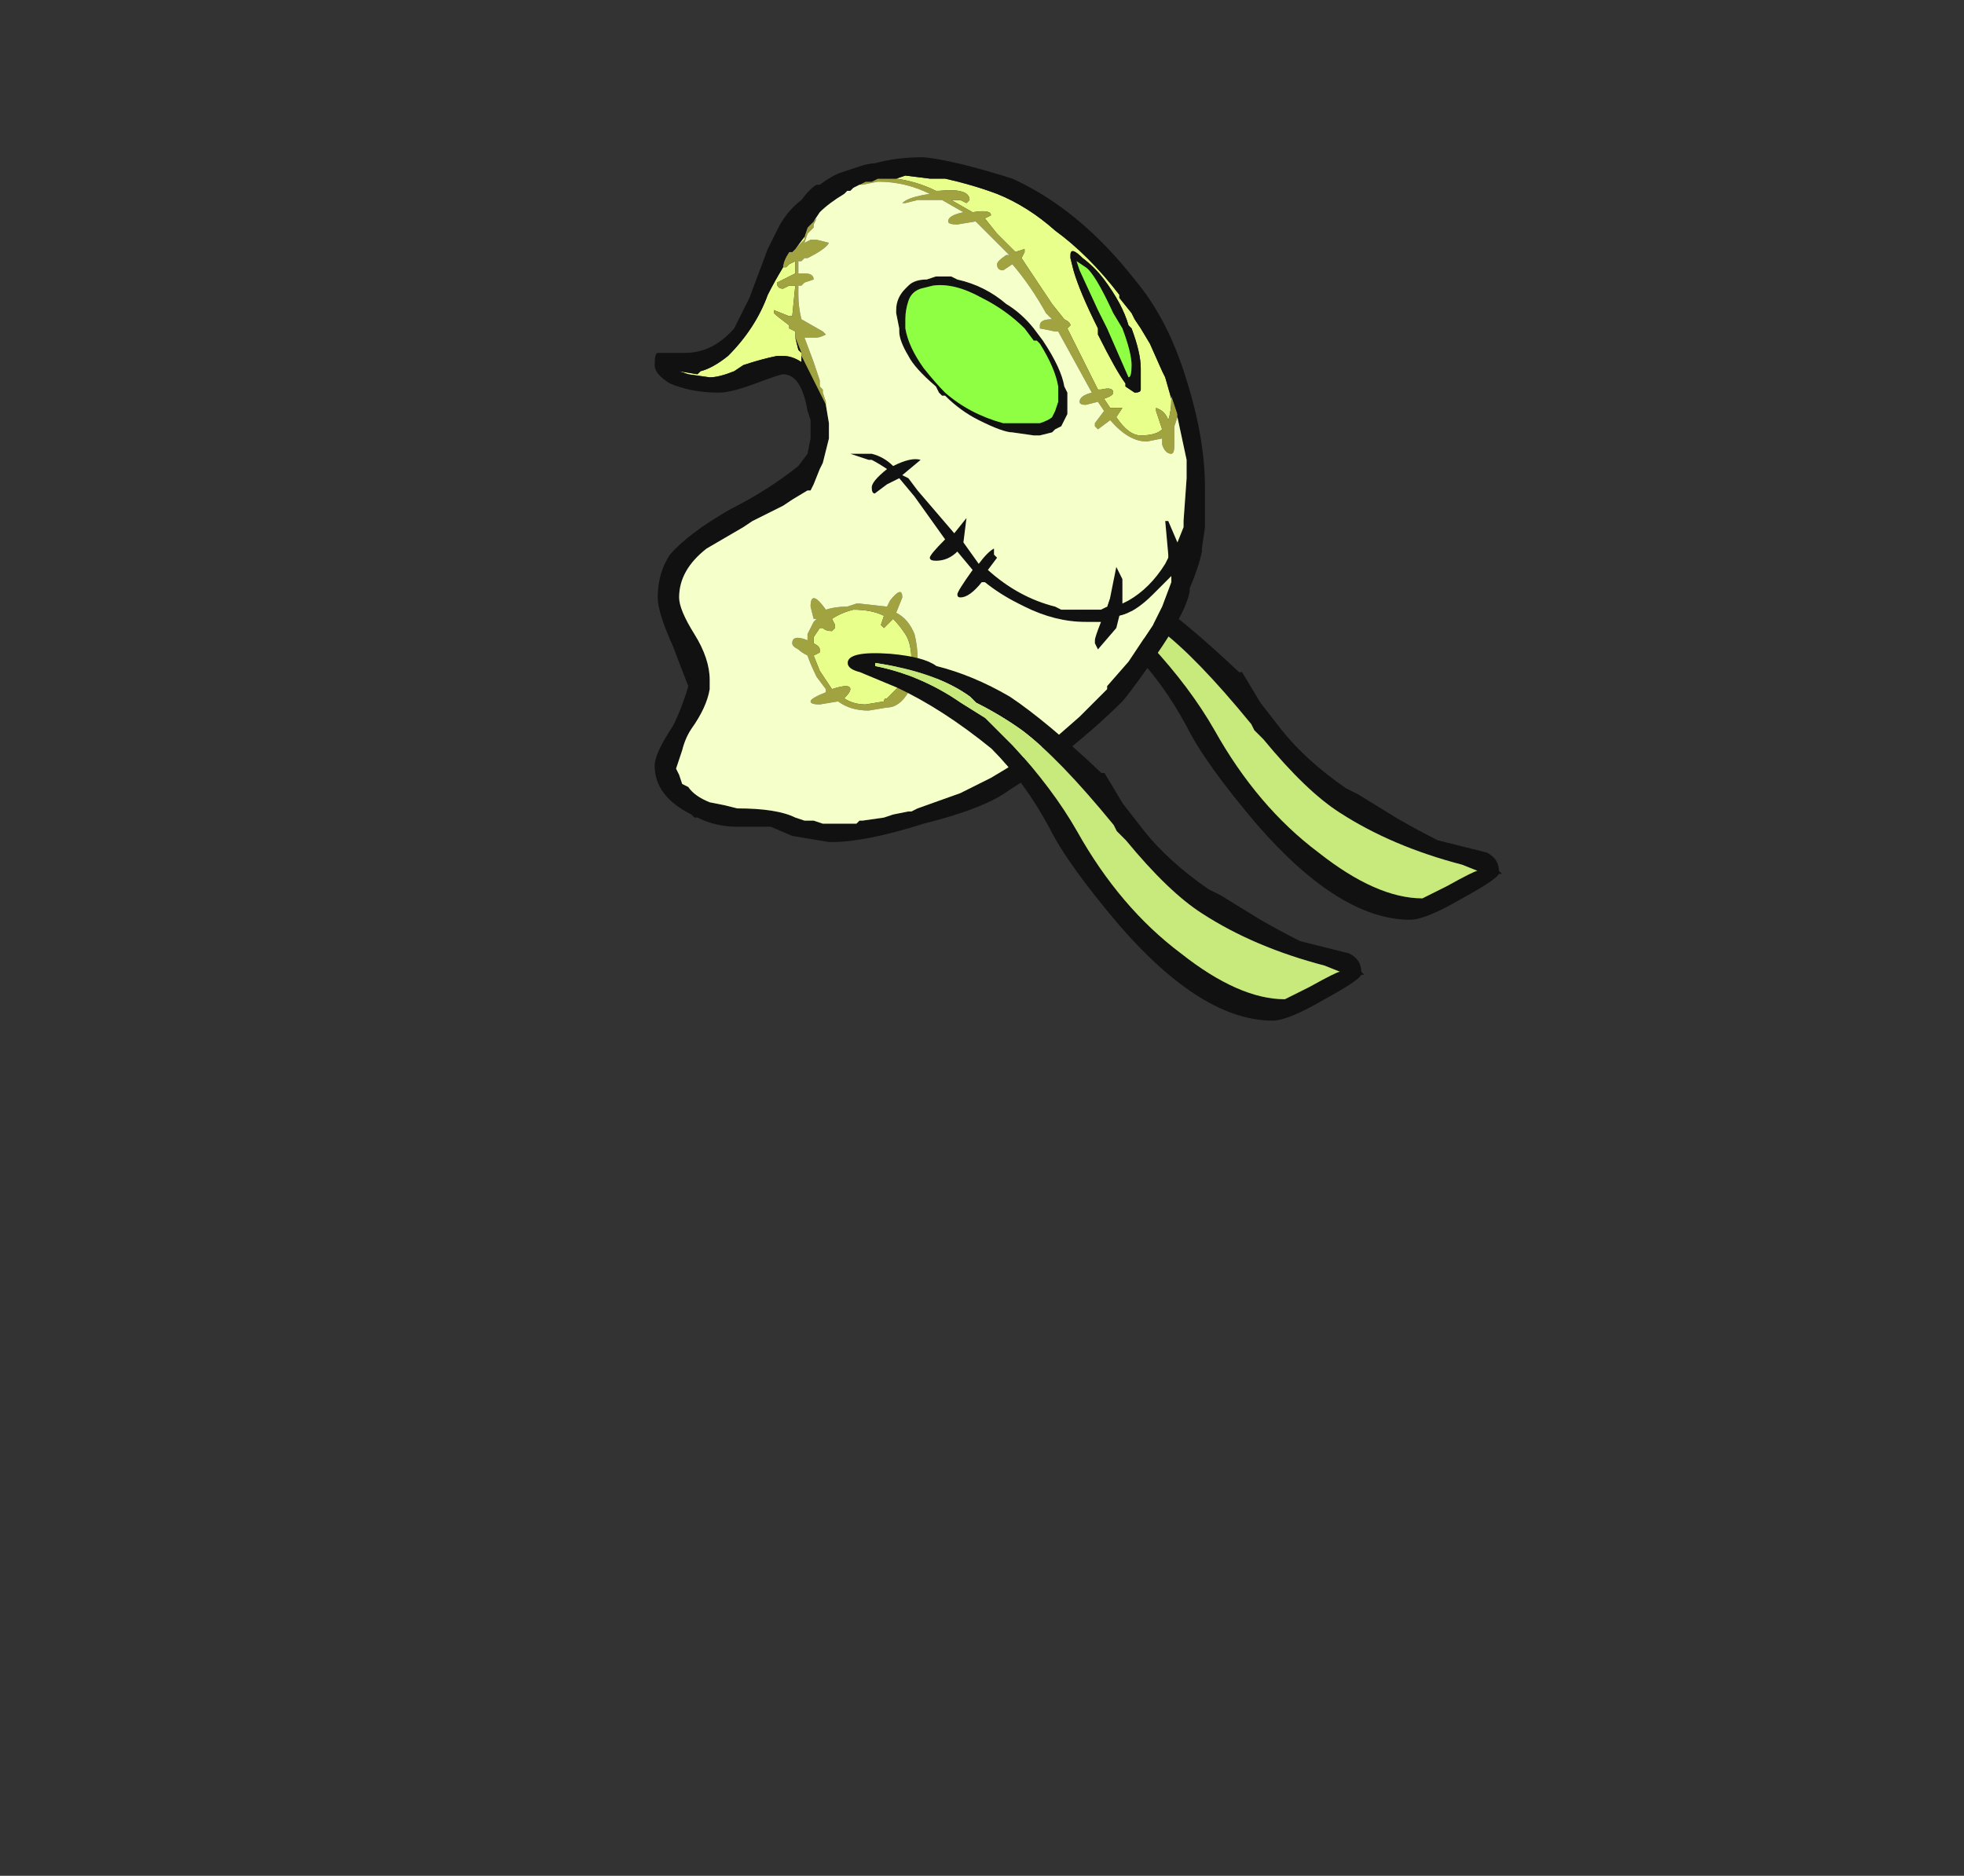 <?xml version="1.0" encoding="UTF-8" standalone="no"?>
<svg xmlns:ffdec="https://www.free-decompiler.com/flash" xmlns:xlink="http://www.w3.org/1999/xlink" ffdec:objectType="frame" height="214.75px" width="224.85px" xmlns="http://www.w3.org/2000/svg">
  <rect width="100%" height="100%" fill="#333333" stroke="none"/>
  <g transform="matrix(1.0, 0.0, 0.0, 1.0, 107.85, 79.0)">
    <use ffdec:characterId="577" ffdec:characterName="a_GhostArm05" height="42.0" transform="matrix(1.0, 0.0, 0.0, 1.0, 4.95, -15.7)" width="59.15" xlink:href="#sprite0"/>
    <use ffdec:characterId="575" ffdec:characterName="a_GhostBody5" height="78.4" transform="matrix(1.0, 0.0, 0.0, 1.0, -32.9, -61.0)" width="63.0" xlink:href="#sprite1"/>
    <use ffdec:characterId="577" ffdec:characterName="a_GhostArm05" height="42.0" transform="matrix(1.0, 0.0, 0.0, 1.0, -10.8, -4.15)" width="59.15" xlink:href="#sprite0"/>
  </g>
  <defs>
    <g id="sprite0" transform="matrix(1.0, 0.0, 0.0, 1.0, 0.0, 0.0)">
      <use ffdec:characterId="576" height="6.0" transform="matrix(7.0, 0.0, 0.0, 7.0, 0.0, 0.0)" width="8.45" xlink:href="#shape0"/>
    </g>
    <g id="shape0" transform="matrix(1.0, 0.0, 0.0, 1.0, 0.0, 0.0)">
      <path d="M8.05 5.2 L7.8 5.1 Q6.65 4.8 5.8 4.25 5.25 3.9 4.55 3.05 L4.4 2.9 4.35 2.8 Q3.45 1.7 2.85 1.25 2.5 1.0 2.1 0.8 L2.0 0.7 Q1.45 0.3 0.45 0.15 L0.45 0.2 Q1.2 0.35 1.85 0.8 L2.25 1.05 2.7 1.5 Q3.35 2.2 3.75 2.9 4.45 4.15 5.45 4.9 6.4 5.65 7.15 5.65 L7.55 5.45 Q8.0 5.2 8.05 5.2 M8.4 5.2 L8.45 5.25 8.4 5.25 Q8.35 5.35 7.8 5.65 7.2 6.0 6.95 6.0 5.8 6.0 4.45 4.45 3.6 3.45 3.3 2.85 2.9 2.1 2.35 1.55 1.55 0.9 0.8 0.55 L0.2 0.3 Q0.0 0.25 0.0 0.15 0.0 -0.05 0.7 0.0 1.25 0.05 1.45 0.2 2.05 0.35 2.65 0.7 3.25 1.1 4.15 1.95 L4.2 1.95 4.5 2.45 4.85 2.9 Q5.25 3.4 5.9 3.85 L6.1 3.95 6.75 4.35 Q7.1 4.55 7.4 4.7 L8.2 4.9 Q8.4 5.0 8.4 5.2" fill="#111111" fill-rule="evenodd" stroke="none"/>
      <path d="M8.05 5.2 Q8.0 5.2 7.55 5.45 L7.15 5.65 Q6.4 5.65 5.45 4.9 4.45 4.15 3.75 2.9 3.35 2.2 2.7 1.5 L2.25 1.05 1.85 0.8 Q1.2 0.35 0.45 0.2 L0.45 0.15 Q1.45 0.3 2.0 0.7 L2.1 0.8 Q2.5 1.0 2.85 1.25 3.45 1.7 4.35 2.8 L4.4 2.9 4.55 3.05 Q5.25 3.9 5.8 4.25 6.65 4.8 7.8 5.1 L8.05 5.2" fill="#c8e97c" fill-rule="evenodd" stroke="none"/>
    </g>
    <g id="sprite1" transform="matrix(1.0, 0.0, 0.0, 1.0, 0.0, 0.0)">
      <use ffdec:characterId="574" height="11.2" transform="matrix(7.0, 0.0, 0.0, 7.0, 0.0, 0.0)" width="9.0" xlink:href="#shape1"/>
    </g>
    <g id="shape1" transform="matrix(1.0, 0.0, 0.0, 1.0, 0.0, 0.0)">
      <path d="M8.45 3.95 Q8.45 4.15 8.4 4.3 8.35 4.15 8.2 4.1 L8.2 4.15 8.3 4.45 Q8.2 4.55 7.95 4.55 7.75 4.55 7.55 4.25 L7.65 4.1 7.45 4.1 7.35 3.95 Q7.5 3.9 7.5 3.85 7.5 3.75 7.3 3.8 L7.25 3.8 6.75 2.8 6.8 2.75 Q6.8 2.7 6.7 2.65 L6.5 2.4 6.0 1.65 6.05 1.55 6.05 1.5 5.9 1.55 5.6 1.25 5.4 1.0 5.5 0.95 Q5.5 0.85 5.2 0.9 L4.85 0.7 5.0 0.7 5.1 0.75 5.15 0.7 Q5.15 0.5 4.65 0.55 L4.6 0.55 Q4.3 0.4 3.95 0.35 L4.1 0.3 4.5 0.35 4.75 0.35 Q5.2 0.45 5.6 0.6 6.1 0.8 6.55 1.2 7.1 1.6 7.6 2.25 L7.6 2.3 7.8 2.55 7.85 2.65 7.95 2.8 8.1 3.05 8.3 3.5 8.35 3.6 8.45 3.95 M6.8 1.6 L6.8 1.65 6.85 1.85 Q6.95 2.2 7.25 2.8 L7.25 2.9 Q7.55 3.5 7.7 3.7 L7.7 3.75 7.85 3.85 Q7.95 3.85 7.95 3.8 L7.95 3.45 Q7.95 3.2 7.8 2.8 L7.75 2.75 Q7.65 2.4 7.35 2.0 7.2 1.8 7.0 1.65 6.8 1.45 6.8 1.6 M2.4 3.25 L2.4 3.25 2.4 3.35 Q2.25 3.25 2.1 3.25 L2.0 3.25 Q1.75 3.3 1.45 3.4 L1.3 3.5 Q1.05 3.6 0.9 3.6 L0.55 3.55 0.4 3.5 0.7 3.55 0.75 3.5 Q0.95 3.45 1.2 3.25 1.65 2.8 1.85 2.25 1.95 2.05 2.1 1.8 L2.15 1.8 2.2 1.75 2.3 1.7 2.3 1.9 2.0 2.05 Q2.0 2.15 2.1 2.15 L2.2 2.1 2.3 2.1 2.25 2.6 2.2 2.6 1.95 2.5 1.95 2.55 Q2.0 2.6 2.2 2.75 L2.2 2.8 2.3 2.85 2.3 2.95 2.35 3.15 2.4 3.2 2.4 3.25 M2.3 1.5 L2.45 1.3 2.45 1.35 2.3 1.5 M3.75 7.5 L3.7 7.65 3.75 7.7 3.9 7.55 Q4.0 7.65 4.1 7.8 4.2 7.95 4.2 8.25 4.0 8.2 3.9 8.3 4.0 8.35 4.15 8.45 L4.1 8.5 Q3.9 8.45 3.9 8.55 3.9 8.6 4.0 8.65 L3.8 8.85 Q3.75 8.85 3.75 8.9 L3.45 8.95 Q3.25 8.95 3.1 8.85 3.2 8.75 3.2 8.7 3.2 8.6 2.9 8.7 L2.7 8.4 2.6 8.15 2.7 8.1 2.7 8.05 Q2.7 8.0 2.6 7.95 L2.6 7.85 2.7 7.7 2.75 7.7 Q2.8 7.75 2.9 7.75 L2.95 7.7 2.95 7.65 2.9 7.55 Q3.05 7.45 3.25 7.4 3.55 7.4 3.75 7.5" fill="#e8ff8c" fill-rule="evenodd" stroke="none"/>
      <path d="M3.95 0.35 Q4.3 0.4 4.6 0.55 L4.65 0.55 Q5.15 0.5 5.15 0.7 L5.1 0.75 5.0 0.7 4.85 0.7 5.2 0.9 Q5.5 0.85 5.5 0.95 L5.4 1.0 5.6 1.25 5.9 1.55 6.05 1.5 6.05 1.55 6.0 1.65 6.5 2.4 6.7 2.65 Q6.8 2.7 6.8 2.75 L6.75 2.8 7.25 3.8 7.3 3.8 Q7.5 3.75 7.5 3.85 7.5 3.9 7.35 3.95 L7.45 4.1 7.65 4.1 7.55 4.25 Q7.75 4.55 7.95 4.55 8.2 4.55 8.3 4.45 L8.2 4.15 8.2 4.1 Q8.35 4.15 8.4 4.3 8.45 4.15 8.45 3.95 L8.45 3.9 8.55 4.2 8.55 4.25 8.5 4.4 8.5 4.7 Q8.5 4.85 8.45 4.85 8.35 4.85 8.3 4.7 L8.3 4.6 8.05 4.65 Q7.75 4.65 7.45 4.3 L7.25 4.45 7.2 4.4 7.2 4.35 7.35 4.15 7.25 4.0 7.05 4.05 Q6.95 4.05 6.95 4.0 6.95 3.9 7.15 3.85 L6.6 2.85 6.55 2.85 6.3 2.8 6.3 2.75 Q6.3 2.65 6.5 2.65 L6.4 2.55 Q6.15 2.1 5.85 1.75 L5.7 1.85 Q5.6 1.85 5.6 1.75 5.6 1.7 5.75 1.6 L5.8 1.6 Q5.5 1.3 5.25 1.05 L4.95 1.1 Q4.8 1.1 4.8 1.05 4.8 0.95 5.05 0.9 L4.7 0.7 4.3 0.7 4.1 0.75 4.05 0.75 Q4.15 0.65 4.5 0.6 4.1 0.4 3.65 0.4 L3.4 0.45 3.35 0.45 3.45 0.4 3.55 0.4 3.65 0.35 3.95 0.35 M2.6 1.05 L2.65 1.0 2.6 1.1 2.6 1.15 2.5 1.25 2.45 1.4 2.55 1.35 2.65 1.35 2.85 1.4 Q2.8 1.5 2.5 1.65 L2.45 1.65 2.4 1.7 2.35 1.7 2.35 1.9 2.45 1.9 Q2.6 1.9 2.6 2.0 L2.45 2.05 2.4 2.1 2.35 2.1 2.35 2.25 Q2.35 2.45 2.4 2.65 L2.75 2.85 2.8 2.9 Q2.7 2.95 2.65 2.95 L2.45 2.95 2.6 3.35 2.7 3.65 2.7 3.75 2.75 3.8 2.75 3.85 2.8 4.0 2.8 4.05 2.4 3.25 2.4 3.2 2.3 2.95 2.3 2.85 2.2 2.8 2.2 2.75 Q2.0 2.6 1.95 2.55 L1.95 2.5 2.2 2.6 2.25 2.6 2.3 2.1 2.2 2.1 2.1 2.15 Q2.0 2.15 2.0 2.05 L2.3 1.9 2.3 1.7 2.2 1.75 2.15 1.8 2.1 1.8 Q2.1 1.7 2.2 1.55 L2.25 1.55 2.3 1.5 2.45 1.35 2.45 1.3 2.5 1.15 2.6 1.05 M4.4 8.75 L4.35 8.8 4.15 8.75 Q4.0 9.0 3.8 9.0 L3.5 9.05 Q3.2 9.05 3.0 8.9 L2.7 8.95 Q2.55 8.95 2.55 8.9 2.55 8.85 2.8 8.75 L2.8 8.7 2.65 8.5 Q2.55 8.3 2.5 8.15 2.4 8.1 2.35 8.05 2.25 8.0 2.25 7.95 2.25 7.8 2.5 7.9 L2.5 7.8 Q2.55 7.7 2.6 7.6 L2.65 7.55 2.6 7.55 2.55 7.35 Q2.55 7.05 2.8 7.4 2.95 7.35 3.15 7.35 L3.3 7.3 3.35 7.3 3.8 7.35 3.85 7.25 Q4.05 7.0 4.05 7.2 L3.95 7.45 Q4.15 7.55 4.25 7.8 4.3 8.0 4.3 8.2 L4.3 8.25 Q4.6 8.35 4.6 8.5 4.6 8.6 4.55 8.6 L4.25 8.5 4.25 8.55 Q4.45 8.65 4.45 8.7 L4.4 8.75 M3.75 7.5 Q3.55 7.4 3.25 7.4 3.05 7.45 2.9 7.55 L2.95 7.65 2.95 7.7 2.9 7.75 Q2.8 7.75 2.75 7.7 L2.7 7.7 2.6 7.85 2.6 7.95 Q2.7 8.0 2.7 8.05 L2.7 8.1 2.6 8.15 2.7 8.4 2.9 8.7 Q3.2 8.6 3.2 8.7 3.2 8.75 3.1 8.85 3.25 8.95 3.45 8.95 L3.75 8.9 Q3.75 8.85 3.8 8.85 L4.0 8.65 Q3.9 8.6 3.9 8.55 3.9 8.45 4.1 8.5 L4.15 8.45 Q4.0 8.35 3.9 8.3 4.0 8.2 4.2 8.25 4.2 7.95 4.1 7.8 4.0 7.65 3.9 7.55 L3.75 7.7 3.7 7.65 3.75 7.5" fill="#a0a33f" fill-rule="evenodd" stroke="none"/>
      <path d="M8.45 3.95 L8.35 3.6 8.3 3.5 8.1 3.05 7.95 2.8 7.85 2.65 7.8 2.55 7.6 2.3 7.6 2.25 Q7.1 1.6 6.55 1.2 6.1 0.8 5.6 0.6 5.2 0.45 4.75 0.35 L4.5 0.35 4.1 0.3 3.95 0.35 3.65 0.35 3.55 0.4 3.45 0.4 3.35 0.45 3.25 0.5 3.2 0.55 3.15 0.55 3.1 0.6 Q2.85 0.75 2.7 0.9 L2.6 1.05 2.5 1.15 2.45 1.3 2.3 1.5 2.25 1.55 2.2 1.55 Q2.1 1.7 2.1 1.8 1.95 2.05 1.85 2.25 1.65 2.8 1.2 3.25 0.95 3.45 0.75 3.5 L0.7 3.55 0.4 3.5 0.55 3.55 0.9 3.6 Q1.05 3.6 1.3 3.5 L1.45 3.4 Q1.75 3.3 2.0 3.25 L2.1 3.25 Q2.25 3.25 2.4 3.35 L2.4 3.25 2.4 3.25 2.8 4.05 2.85 4.35 2.85 4.6 2.75 5.0 2.7 5.1 2.6 5.35 2.55 5.45 2.5 5.45 2.25 5.6 2.1 5.7 1.6 5.95 1.45 6.05 0.85 6.4 Q0.4 6.75 0.4 7.2 0.4 7.4 0.65 7.8 0.9 8.2 0.9 8.55 L0.9 8.7 Q0.85 9.0 0.6 9.35 0.5 9.5 0.45 9.7 L0.35 10.0 0.4 10.1 0.45 10.25 0.55 10.3 Q0.65 10.45 0.9 10.55 L1.15 10.6 1.35 10.65 Q2.0 10.65 2.3 10.8 L2.45 10.85 2.6 10.85 2.75 10.9 3.3 10.9 3.35 10.85 3.4 10.85 3.75 10.8 3.9 10.75 4.15 10.7 4.2 10.7 4.3 10.65 5.0 10.4 5.5 10.15 5.75 10.0 6.55 9.5 6.95 9.15 7.4 8.7 7.4 8.65 7.75 8.25 8.15 7.65 8.3 7.35 8.45 6.95 8.45 6.85 8.15 7.15 Q7.85 7.45 7.6 7.5 L7.55 7.7 7.25 8.05 7.2 7.95 7.2 7.9 Q7.2 7.85 7.3 7.6 L7.05 7.6 Q6.55 7.6 6.05 7.35 L5.95 7.3 Q5.65 7.15 5.4 6.95 L5.35 6.95 Q5.15 7.2 5.0 7.2 4.95 7.2 4.95 7.15 4.95 7.1 5.2 6.75 L4.95 6.45 Q4.8 6.6 4.6 6.6 4.5 6.6 4.5 6.55 4.5 6.5 4.75 6.25 L4.25 5.55 4.0 5.25 3.8 5.35 3.6 5.5 Q3.55 5.5 3.55 5.4 3.55 5.3 3.8 5.1 3.65 5.0 3.55 4.95 L3.5 4.95 3.2 4.85 3.55 4.85 Q3.75 4.9 3.9 5.05 4.2 4.9 4.35 4.95 L4.05 5.2 4.15 5.25 4.3 5.45 4.9 6.15 5.1 5.9 5.05 6.3 5.3 6.65 Q5.45 6.45 5.55 6.4 L5.55 6.5 5.6 6.55 5.45 6.75 Q5.95 7.2 6.55 7.35 L6.65 7.4 7.3 7.4 7.4 7.35 7.45 7.2 7.55 6.7 7.65 6.9 7.65 7.3 7.75 7.25 Q8.1 7.05 8.35 6.65 L8.4 6.55 8.4 6.5 8.35 5.95 8.4 5.95 8.55 6.3 8.65 6.05 8.65 5.95 8.7 5.25 8.7 4.95 8.55 4.25 8.55 4.2 8.45 3.9 8.45 3.95 M6.9 1.7 L6.95 1.85 7.25 2.5 7.4 2.8 7.75 3.6 Q7.8 3.6 7.8 3.4 7.8 3.2 7.65 2.8 L7.5 2.55 Q7.2 1.9 7.05 1.8 L6.9 1.7 M6.8 1.6 Q6.8 1.45 7.0 1.65 7.2 1.8 7.35 2.0 7.65 2.4 7.75 2.75 L7.8 2.8 Q7.95 3.2 7.95 3.45 L7.95 3.8 Q7.95 3.85 7.85 3.85 L7.7 3.75 7.7 3.7 Q7.55 3.5 7.25 2.9 L7.25 2.8 Q6.95 2.2 6.85 1.85 L6.8 1.65 6.8 1.6 M6.2 3.0 L6.05 2.8 Q5.75 2.5 5.35 2.3 4.9 2.05 4.55 2.1 L4.35 2.15 Q4.2 2.2 4.15 2.35 4.1 2.5 4.1 2.65 L4.1 2.8 Q4.15 3.1 4.4 3.45 4.6 3.7 4.75 3.85 5.15 4.2 5.7 4.35 L6.3 4.35 Q6.45 4.3 6.5 4.25 L6.55 4.15 6.6 4.0 6.6 3.75 Q6.55 3.45 6.3 3.05 L6.25 3.0 6.2 3.0 M6.35 3.0 Q6.65 3.45 6.7 3.75 L6.75 3.85 6.75 4.2 6.65 4.4 6.55 4.45 6.5 4.5 6.3 4.55 6.2 4.55 5.85 4.5 Q5.7 4.5 5.3 4.3 5.0 4.15 4.75 3.9 L4.7 3.9 4.65 3.85 4.6 3.75 Q4.25 3.45 4.15 3.25 4.0 3.0 4.0 2.85 L4.0 2.8 3.95 2.55 3.95 2.5 Q3.95 2.3 4.1 2.15 L4.15 2.1 Q4.25 2.0 4.45 2.0 L4.6 1.95 4.85 1.95 4.95 2.0 Q5.4 2.1 5.75 2.4 6.0 2.55 6.2 2.8 L6.35 3.0 M7.85 2.0 Q8.4 2.65 8.7 3.65 9.0 4.6 9.0 5.4 L9.0 6.05 8.95 6.4 8.95 6.45 Q8.9 6.7 8.75 7.05 L8.75 7.1 Q8.7 7.4 8.3 8.0 7.9 8.6 7.65 8.9 7.2 9.35 6.5 9.9 L5.8 10.35 Q5.4 10.65 4.4 10.9 3.45 11.2 2.9 11.2 L2.85 11.2 2.25 11.1 1.9 10.95 1.35 10.95 Q1.0 10.95 0.7 10.8 L0.65 10.8 0.6 10.75 Q0.0 10.45 0.0 9.95 0.0 9.75 0.3 9.3 0.45 9.0 0.55 8.65 0.45 8.4 0.3 8.0 0.05 7.45 0.05 7.2 0.05 6.8 0.25 6.5 0.55 6.15 1.25 5.75 1.85 5.45 2.35 5.05 L2.5 4.85 2.55 4.6 2.55 4.3 2.5 4.15 Q2.4 3.55 2.1 3.55 2.05 3.55 1.65 3.7 1.25 3.85 1.05 3.85 0.6 3.85 0.25 3.7 0.0 3.55 0.0 3.4 0.0 3.2 0.05 3.2 L0.5 3.2 Q0.95 3.2 1.3 2.8 L1.55 2.3 1.85 1.5 2.05 1.1 Q2.2 0.85 2.4 0.7 2.55 0.5 2.65 0.45 L2.7 0.45 Q2.9 0.3 3.05 0.25 L3.35 0.15 Q3.5 0.1 3.6 0.1 3.95 0.0 4.4 0.0 4.9 0.05 5.85 0.35 6.95 0.85 7.85 2.0 M2.4 1.7 L2.35 1.7 2.4 1.7 M2.3 2.95 L2.4 3.2 2.35 3.15 2.3 2.95" fill="#111111" fill-rule="evenodd" stroke="none"/>
      <path d="M6.9 1.7 L7.05 1.8 Q7.2 1.9 7.5 2.55 L7.65 2.8 Q7.8 3.2 7.8 3.4 7.8 3.6 7.75 3.6 L7.4 2.8 7.25 2.5 6.95 1.85 6.9 1.7 M6.2 3.0 L6.25 3.0 6.3 3.05 Q6.55 3.45 6.6 3.75 L6.6 4.0 6.55 4.15 6.5 4.25 Q6.45 4.3 6.3 4.35 L5.7 4.35 Q5.15 4.2 4.75 3.85 4.6 3.7 4.4 3.45 4.15 3.1 4.1 2.8 L4.1 2.65 Q4.1 2.5 4.15 2.35 4.2 2.2 4.35 2.15 L4.55 2.1 Q4.9 2.05 5.35 2.3 5.75 2.5 6.05 2.8 L6.2 3.0" fill="#8fff44" fill-rule="evenodd" stroke="none"/>
      <path d="M3.35 0.45 L3.4 0.45 3.65 0.4 Q4.1 0.4 4.5 0.6 4.15 0.65 4.05 0.75 L4.1 0.75 4.3 0.7 4.7 0.7 5.05 0.9 Q4.8 0.95 4.8 1.05 4.8 1.1 4.95 1.1 L5.25 1.05 Q5.5 1.3 5.8 1.6 L5.75 1.6 Q5.6 1.7 5.6 1.75 5.6 1.85 5.7 1.85 L5.85 1.75 Q6.15 2.1 6.4 2.55 L6.5 2.65 Q6.3 2.65 6.3 2.75 L6.3 2.8 6.55 2.85 6.6 2.85 7.15 3.85 Q6.95 3.9 6.95 4.0 6.95 4.05 7.05 4.05 L7.25 4.0 7.35 4.15 7.2 4.35 7.2 4.4 7.25 4.45 7.45 4.3 Q7.75 4.65 8.05 4.65 L8.3 4.6 8.3 4.7 Q8.35 4.85 8.45 4.85 8.5 4.85 8.5 4.7 L8.5 4.4 8.55 4.25 8.7 4.95 8.7 5.25 8.65 5.95 8.65 6.05 8.55 6.3 8.4 5.95 8.35 5.95 8.4 6.5 8.4 6.55 8.35 6.65 Q8.1 7.05 7.75 7.25 L7.65 7.3 7.65 6.9 7.55 6.7 7.45 7.2 7.4 7.35 7.3 7.4 6.65 7.4 6.55 7.35 Q5.95 7.2 5.45 6.75 L5.6 6.55 5.55 6.5 5.55 6.4 Q5.45 6.45 5.3 6.65 L5.05 6.3 5.1 5.9 4.9 6.15 4.3 5.45 4.15 5.25 4.05 5.2 4.35 4.95 Q4.2 4.9 3.9 5.05 3.75 4.9 3.55 4.85 L3.2 4.85 3.5 4.95 3.55 4.95 Q3.65 5.0 3.8 5.1 3.55 5.3 3.55 5.4 3.55 5.5 3.6 5.5 L3.8 5.35 4.0 5.25 4.25 5.55 4.75 6.25 Q4.5 6.5 4.5 6.55 4.5 6.6 4.6 6.6 4.8 6.6 4.95 6.45 L5.2 6.75 Q4.95 7.1 4.95 7.15 4.95 7.2 5.0 7.2 5.15 7.2 5.35 6.95 L5.4 6.95 Q5.65 7.15 5.95 7.3 L6.05 7.35 Q6.55 7.6 7.05 7.6 L7.3 7.6 Q7.2 7.85 7.2 7.9 L7.2 7.95 7.25 8.05 7.55 7.7 7.6 7.5 Q7.85 7.45 8.15 7.15 L8.45 6.85 8.45 6.95 8.3 7.35 8.15 7.65 7.75 8.25 7.4 8.65 7.4 8.7 6.95 9.15 6.55 9.5 5.75 10.0 5.5 10.15 5.0 10.4 4.3 10.65 4.2 10.7 4.15 10.7 3.9 10.75 3.75 10.8 3.4 10.85 3.35 10.85 3.3 10.9 2.75 10.9 2.6 10.85 2.45 10.85 2.3 10.8 Q2.0 10.65 1.35 10.65 L1.15 10.6 0.9 10.55 Q0.65 10.45 0.55 10.3 L0.45 10.25 0.4 10.1 0.35 10.0 0.45 9.7 Q0.5 9.5 0.6 9.35 0.85 9.0 0.9 8.7 L0.9 8.55 Q0.9 8.2 0.65 7.8 0.4 7.4 0.4 7.2 0.4 6.75 0.85 6.4 L1.45 6.05 1.6 5.95 2.1 5.7 2.25 5.6 2.5 5.45 2.55 5.45 2.6 5.35 2.7 5.1 2.75 5.0 2.85 4.6 2.85 4.35 2.8 4.05 2.8 4.0 2.75 3.85 2.75 3.8 2.7 3.75 2.7 3.65 2.6 3.35 2.45 2.95 2.65 2.95 Q2.7 2.95 2.8 2.9 L2.75 2.85 2.4 2.65 Q2.35 2.45 2.35 2.25 L2.35 2.1 2.4 2.1 2.45 2.05 2.6 2.0 Q2.6 1.9 2.45 1.9 L2.35 1.9 2.35 1.7 2.4 1.7 2.45 1.65 2.5 1.65 Q2.8 1.5 2.85 1.4 L2.65 1.35 2.55 1.35 2.45 1.4 2.5 1.25 2.6 1.15 2.6 1.1 2.65 1.0 2.6 1.05 2.7 0.9 Q2.85 0.75 3.1 0.6 L3.15 0.55 3.2 0.55 3.25 0.5 3.35 0.45 M6.35 3.0 L6.2 2.8 Q6.0 2.55 5.75 2.4 5.4 2.1 4.95 2.0 L4.85 1.95 4.6 1.95 4.45 2.0 Q4.25 2.0 4.15 2.1 L4.1 2.15 Q3.95 2.3 3.95 2.5 L3.95 2.55 4.0 2.8 4.0 2.85 Q4.0 3.0 4.15 3.25 4.25 3.45 4.6 3.75 L4.65 3.85 4.7 3.9 4.75 3.9 Q5.0 4.15 5.3 4.3 5.7 4.5 5.85 4.5 L6.2 4.55 6.3 4.55 6.5 4.5 6.55 4.45 6.65 4.4 6.75 4.2 6.75 3.85 6.7 3.75 Q6.65 3.45 6.35 3.0 M4.4 8.75 L4.45 8.7 Q4.45 8.65 4.25 8.55 L4.25 8.5 4.55 8.6 Q4.6 8.6 4.6 8.5 4.6 8.35 4.3 8.25 L4.3 8.2 Q4.3 8.0 4.25 7.8 4.15 7.55 3.95 7.45 L4.05 7.2 Q4.05 7.0 3.85 7.25 L3.8 7.35 3.35 7.3 3.3 7.3 3.15 7.35 Q2.95 7.35 2.8 7.4 2.55 7.05 2.55 7.35 L2.6 7.55 2.65 7.55 2.6 7.6 Q2.55 7.7 2.5 7.8 L2.5 7.9 Q2.25 7.8 2.25 7.95 2.25 8.0 2.35 8.05 2.4 8.1 2.5 8.15 2.55 8.3 2.65 8.5 L2.8 8.7 2.8 8.75 Q2.55 8.85 2.55 8.9 2.55 8.95 2.7 8.95 L3.0 8.9 Q3.2 9.05 3.5 9.05 L3.8 9.0 Q4.0 9.0 4.15 8.75 L4.35 8.8 4.4 8.75" fill="#f4ffca" fill-rule="evenodd" stroke="none"/>
    </g>
  </defs>
</svg>
